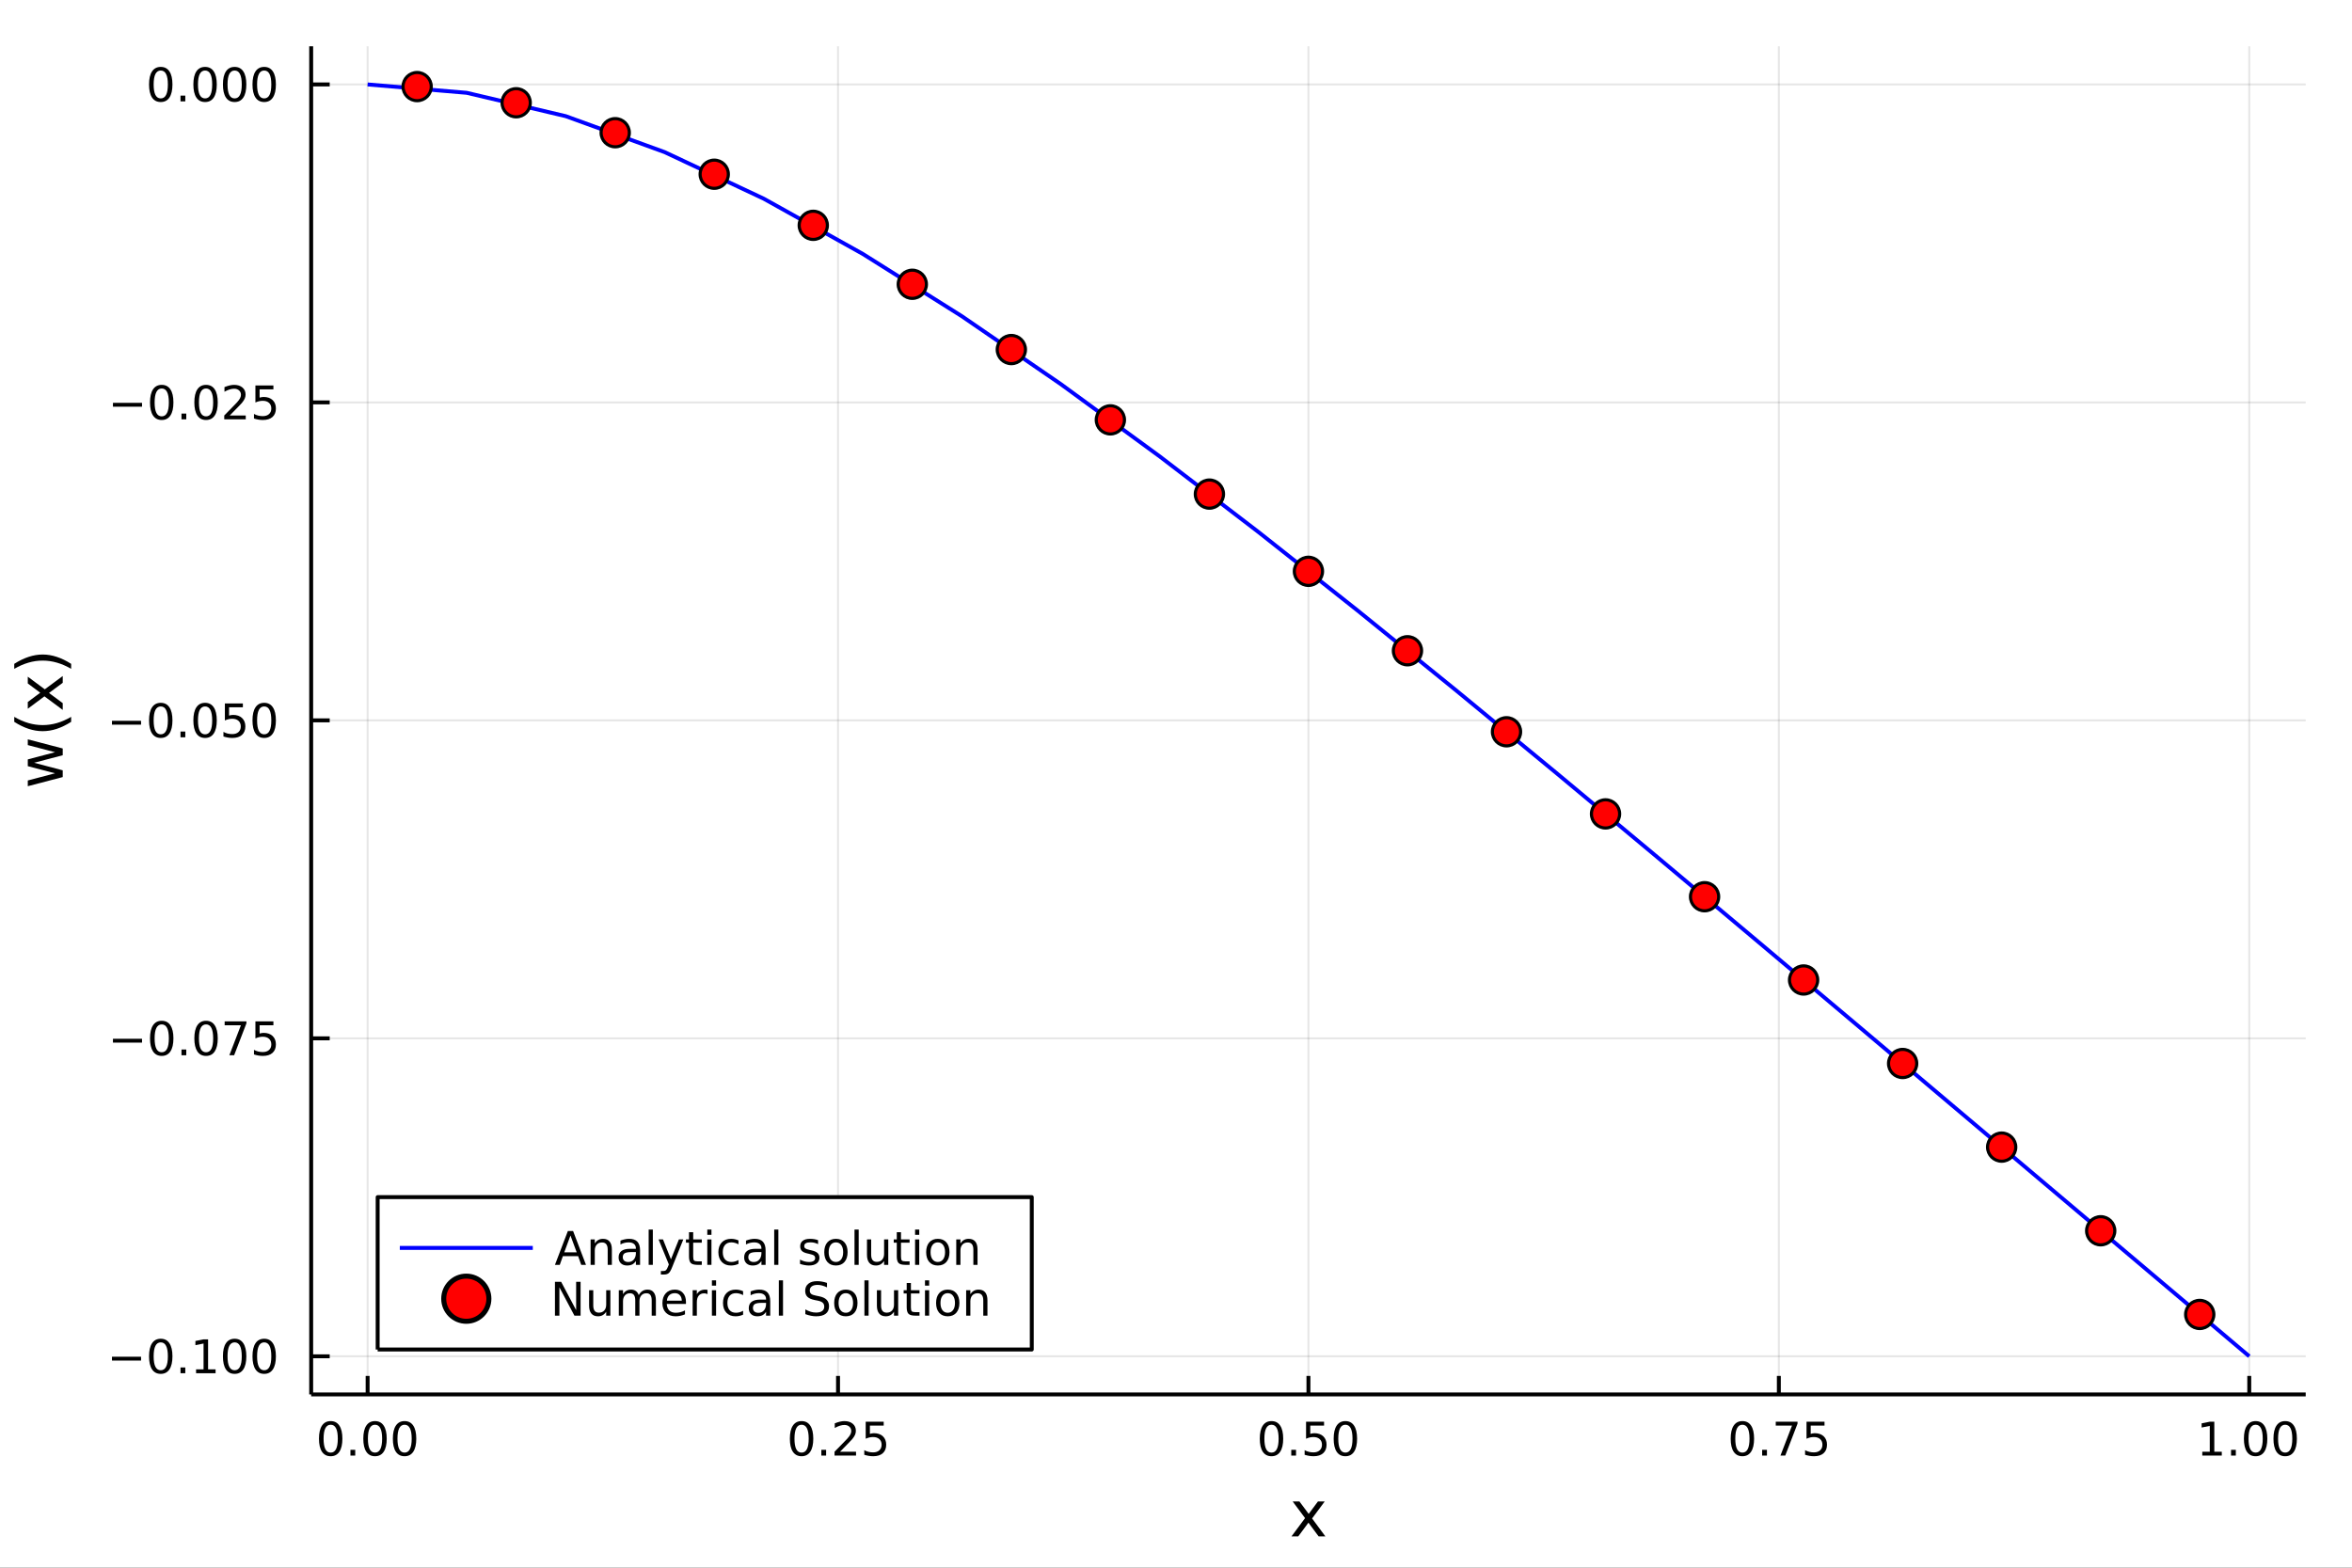<?xml version="1.0" encoding="utf-8"?>
<svg xmlns="http://www.w3.org/2000/svg" xmlns:xlink="http://www.w3.org/1999/xlink" width="600" height="400" viewBox="0 0 2400 1600">
<rect x="0" y="0" width="2400" height="1600" fill="#333333" stroke="none"/>
<defs>
  <clipPath id="clip180">
    <rect x="0" y="0" width="2400" height="1600"/>
  </clipPath>
</defs>
<path clip-path="url(#clip180)" d="
M0 1600 L2400 1600 L2400 0 L0 0  Z
  " fill="#ffffff" fill-rule="evenodd" fill-opacity="1"/>
<defs>
  <clipPath id="clip181">
    <rect x="480" y="0" width="1681" height="1600"/>
  </clipPath>
</defs>
<path clip-path="url(#clip180)" d="
M317.528 1423.18 L2352.76 1423.18 L2352.76 47.244 L317.528 47.244  Z
  " fill="#ffffff" fill-rule="evenodd" fill-opacity="1"/>
<defs>
  <clipPath id="clip182">
    <rect x="317" y="47" width="2036" height="1377"/>
  </clipPath>
</defs>
<polyline clip-path="url(#clip182)" style="stroke:#000000; stroke-linecap:butt; stroke-linejoin:round; stroke-width:2; stroke-opacity:0.1; fill:none" points="
  375.129,1423.18 375.129,47.244 
  "/>
<polyline clip-path="url(#clip182)" style="stroke:#000000; stroke-linecap:butt; stroke-linejoin:round; stroke-width:2; stroke-opacity:0.1; fill:none" points="
  855.135,1423.18 855.135,47.244 
  "/>
<polyline clip-path="url(#clip182)" style="stroke:#000000; stroke-linecap:butt; stroke-linejoin:round; stroke-width:2; stroke-opacity:0.1; fill:none" points="
  1335.14,1423.18 1335.14,47.244 
  "/>
<polyline clip-path="url(#clip182)" style="stroke:#000000; stroke-linecap:butt; stroke-linejoin:round; stroke-width:2; stroke-opacity:0.1; fill:none" points="
  1815.15,1423.18 1815.15,47.244 
  "/>
<polyline clip-path="url(#clip182)" style="stroke:#000000; stroke-linecap:butt; stroke-linejoin:round; stroke-width:2; stroke-opacity:0.1; fill:none" points="
  2295.16,1423.18 2295.16,47.244 
  "/>
<polyline clip-path="url(#clip180)" style="stroke:#000000; stroke-linecap:butt; stroke-linejoin:round; stroke-width:4; stroke-opacity:1; fill:none" points="
  317.528,1423.18 2352.76,1423.18 
  "/>
<polyline clip-path="url(#clip180)" style="stroke:#000000; stroke-linecap:butt; stroke-linejoin:round; stroke-width:4; stroke-opacity:1; fill:none" points="
  375.129,1423.18 375.129,1404.28 
  "/>
<polyline clip-path="url(#clip180)" style="stroke:#000000; stroke-linecap:butt; stroke-linejoin:round; stroke-width:4; stroke-opacity:1; fill:none" points="
  855.135,1423.18 855.135,1404.28 
  "/>
<polyline clip-path="url(#clip180)" style="stroke:#000000; stroke-linecap:butt; stroke-linejoin:round; stroke-width:4; stroke-opacity:1; fill:none" points="
  1335.14,1423.18 1335.14,1404.28 
  "/>
<polyline clip-path="url(#clip180)" style="stroke:#000000; stroke-linecap:butt; stroke-linejoin:round; stroke-width:4; stroke-opacity:1; fill:none" points="
  1815.15,1423.18 1815.15,1404.28 
  "/>
<polyline clip-path="url(#clip180)" style="stroke:#000000; stroke-linecap:butt; stroke-linejoin:round; stroke-width:4; stroke-opacity:1; fill:none" points="
  2295.16,1423.18 2295.16,1404.28 
  "/>
<path clip-path="url(#clip180)" d="M337.432 1454.1 Q333.821 1454.1 331.992 1457.66 Q330.187 1461.2 330.187 1468.33 Q330.187 1475.44 331.992 1479.01 Q333.821 1482.55 337.432 1482.55 Q341.066 1482.55 342.872 1479.01 Q344.7 1475.44 344.7 1468.33 Q344.7 1461.2 342.872 1457.66 Q341.066 1454.1 337.432 1454.1 M337.432 1450.39 Q343.242 1450.39 346.298 1455 Q349.376 1459.58 349.376 1468.33 Q349.376 1477.06 346.298 1481.67 Q343.242 1486.25 337.432 1486.25 Q331.622 1486.25 328.543 1481.67 Q325.488 1477.06 325.488 1468.33 Q325.488 1459.58 328.543 1455 Q331.622 1450.39 337.432 1450.39 Z" fill="#000000" fill-rule="evenodd" fill-opacity="1" /><path clip-path="url(#clip180)" d="M357.594 1479.7 L362.478 1479.7 L362.478 1485.58 L357.594 1485.58 L357.594 1479.7 Z" fill="#000000" fill-rule="evenodd" fill-opacity="1" /><path clip-path="url(#clip180)" d="M382.663 1454.1 Q379.052 1454.1 377.223 1457.66 Q375.418 1461.2 375.418 1468.33 Q375.418 1475.44 377.223 1479.01 Q379.052 1482.55 382.663 1482.55 Q386.297 1482.55 388.103 1479.01 Q389.932 1475.44 389.932 1468.33 Q389.932 1461.2 388.103 1457.66 Q386.297 1454.1 382.663 1454.1 M382.663 1450.39 Q388.473 1450.39 391.529 1455 Q394.608 1459.58 394.608 1468.33 Q394.608 1477.06 391.529 1481.67 Q388.473 1486.25 382.663 1486.25 Q376.853 1486.25 373.774 1481.67 Q370.719 1477.06 370.719 1468.33 Q370.719 1459.58 373.774 1455 Q376.853 1450.39 382.663 1450.39 Z" fill="#000000" fill-rule="evenodd" fill-opacity="1" /><path clip-path="url(#clip180)" d="M412.825 1454.1 Q409.214 1454.1 407.385 1457.66 Q405.58 1461.2 405.58 1468.33 Q405.58 1475.44 407.385 1479.01 Q409.214 1482.55 412.825 1482.55 Q416.459 1482.55 418.265 1479.01 Q420.094 1475.44 420.094 1468.33 Q420.094 1461.2 418.265 1457.66 Q416.459 1454.1 412.825 1454.1 M412.825 1450.39 Q418.635 1450.39 421.691 1455 Q424.77 1459.58 424.77 1468.33 Q424.77 1477.06 421.691 1481.67 Q418.635 1486.25 412.825 1486.25 Q407.015 1486.25 403.936 1481.67 Q400.881 1477.06 400.881 1468.33 Q400.881 1459.58 403.936 1455 Q407.015 1450.39 412.825 1450.39 Z" fill="#000000" fill-rule="evenodd" fill-opacity="1" /><path clip-path="url(#clip180)" d="M817.936 1454.1 Q814.325 1454.1 812.497 1457.66 Q810.691 1461.2 810.691 1468.33 Q810.691 1475.44 812.497 1479.01 Q814.325 1482.55 817.936 1482.55 Q821.571 1482.55 823.376 1479.01 Q825.205 1475.44 825.205 1468.33 Q825.205 1461.2 823.376 1457.66 Q821.571 1454.1 817.936 1454.1 M817.936 1450.39 Q823.746 1450.39 826.802 1455 Q829.881 1459.58 829.881 1468.33 Q829.881 1477.06 826.802 1481.67 Q823.746 1486.25 817.936 1486.25 Q812.126 1486.25 809.047 1481.67 Q805.992 1477.06 805.992 1468.33 Q805.992 1459.58 809.047 1455 Q812.126 1450.39 817.936 1450.39 Z" fill="#000000" fill-rule="evenodd" fill-opacity="1" /><path clip-path="url(#clip180)" d="M838.098 1479.7 L842.982 1479.7 L842.982 1485.58 L838.098 1485.58 L838.098 1479.7 Z" fill="#000000" fill-rule="evenodd" fill-opacity="1" /><path clip-path="url(#clip180)" d="M857.195 1481.64 L873.515 1481.64 L873.515 1485.58 L851.57 1485.58 L851.57 1481.64 Q854.232 1478.89 858.816 1474.26 Q863.422 1469.61 864.603 1468.27 Q866.848 1465.74 867.728 1464.01 Q868.631 1462.25 868.631 1460.56 Q868.631 1457.8 866.686 1456.07 Q864.765 1454.33 861.663 1454.33 Q859.464 1454.33 857.01 1455.09 Q854.58 1455.86 851.802 1457.41 L851.802 1452.69 Q854.626 1451.55 857.08 1450.97 Q859.533 1450.39 861.57 1450.39 Q866.941 1450.39 870.135 1453.08 Q873.33 1455.77 873.33 1460.26 Q873.33 1462.39 872.519 1464.31 Q871.732 1466.2 869.626 1468.8 Q869.047 1469.47 865.945 1472.69 Q862.844 1475.88 857.195 1481.64 Z" fill="#000000" fill-rule="evenodd" fill-opacity="1" /><path clip-path="url(#clip180)" d="M883.376 1451.02 L901.732 1451.02 L901.732 1454.96 L887.658 1454.96 L887.658 1463.43 Q888.677 1463.08 889.695 1462.92 Q890.714 1462.73 891.732 1462.73 Q897.519 1462.73 900.899 1465.9 Q904.278 1469.08 904.278 1474.49 Q904.278 1480.07 900.806 1483.17 Q897.334 1486.25 891.015 1486.25 Q888.839 1486.25 886.57 1485.88 Q884.325 1485.51 881.917 1484.77 L881.917 1480.07 Q884.001 1481.2 886.223 1481.76 Q888.445 1482.32 890.922 1482.32 Q894.927 1482.32 897.265 1480.21 Q899.603 1478.1 899.603 1474.49 Q899.603 1470.88 897.265 1468.77 Q894.927 1466.67 890.922 1466.67 Q889.047 1466.67 887.172 1467.08 Q885.32 1467.5 883.376 1468.38 L883.376 1451.02 Z" fill="#000000" fill-rule="evenodd" fill-opacity="1" /><path clip-path="url(#clip180)" d="M1297.45 1454.1 Q1293.83 1454.1 1292.01 1457.66 Q1290.2 1461.2 1290.2 1468.33 Q1290.2 1475.44 1292.01 1479.01 Q1293.83 1482.55 1297.45 1482.55 Q1301.08 1482.55 1302.89 1479.01 Q1304.71 1475.44 1304.71 1468.33 Q1304.71 1461.2 1302.89 1457.66 Q1301.08 1454.1 1297.45 1454.1 M1297.45 1450.39 Q1303.26 1450.39 1306.31 1455 Q1309.39 1459.58 1309.39 1468.33 Q1309.39 1477.06 1306.31 1481.67 Q1303.26 1486.25 1297.45 1486.25 Q1291.64 1486.25 1288.56 1481.67 Q1285.5 1477.06 1285.5 1468.33 Q1285.5 1459.58 1288.56 1455 Q1291.64 1450.39 1297.45 1450.39 Z" fill="#000000" fill-rule="evenodd" fill-opacity="1" /><path clip-path="url(#clip180)" d="M1317.61 1479.7 L1322.49 1479.7 L1322.49 1485.58 L1317.61 1485.58 L1317.61 1479.7 Z" fill="#000000" fill-rule="evenodd" fill-opacity="1" /><path clip-path="url(#clip180)" d="M1332.72 1451.02 L1351.08 1451.02 L1351.08 1454.96 L1337.01 1454.96 L1337.01 1463.43 Q1338.02 1463.08 1339.04 1462.92 Q1340.06 1462.73 1341.08 1462.73 Q1346.87 1462.73 1350.25 1465.9 Q1353.63 1469.08 1353.63 1474.49 Q1353.63 1480.07 1350.15 1483.17 Q1346.68 1486.25 1340.36 1486.25 Q1338.19 1486.25 1335.92 1485.88 Q1333.67 1485.51 1331.26 1484.77 L1331.26 1480.07 Q1333.35 1481.2 1335.57 1481.76 Q1337.79 1482.32 1340.27 1482.32 Q1344.27 1482.32 1346.61 1480.21 Q1348.95 1478.1 1348.95 1474.49 Q1348.95 1470.88 1346.61 1468.77 Q1344.27 1466.67 1340.27 1466.67 Q1338.39 1466.67 1336.52 1467.08 Q1334.67 1467.5 1332.72 1468.38 L1332.72 1451.02 Z" fill="#000000" fill-rule="evenodd" fill-opacity="1" /><path clip-path="url(#clip180)" d="M1372.84 1454.1 Q1369.23 1454.1 1367.4 1457.66 Q1365.59 1461.2 1365.59 1468.33 Q1365.59 1475.44 1367.4 1479.01 Q1369.23 1482.55 1372.84 1482.55 Q1376.47 1482.55 1378.28 1479.01 Q1380.11 1475.44 1380.11 1468.33 Q1380.11 1461.2 1378.28 1457.66 Q1376.47 1454.1 1372.84 1454.1 M1372.84 1450.39 Q1378.65 1450.39 1381.7 1455 Q1384.78 1459.58 1384.78 1468.33 Q1384.78 1477.06 1381.7 1481.67 Q1378.65 1486.25 1372.84 1486.25 Q1367.03 1486.25 1363.95 1481.67 Q1360.89 1477.06 1360.89 1468.33 Q1360.89 1459.58 1363.95 1455 Q1367.03 1450.39 1372.84 1450.39 Z" fill="#000000" fill-rule="evenodd" fill-opacity="1" /><path clip-path="url(#clip180)" d="M1777.95 1454.1 Q1774.34 1454.1 1772.51 1457.66 Q1770.7 1461.2 1770.7 1468.33 Q1770.7 1475.44 1772.51 1479.01 Q1774.34 1482.55 1777.95 1482.55 Q1781.58 1482.55 1783.39 1479.01 Q1785.22 1475.44 1785.22 1468.33 Q1785.22 1461.2 1783.39 1457.66 Q1781.58 1454.1 1777.95 1454.1 M1777.95 1450.39 Q1783.76 1450.39 1786.82 1455 Q1789.89 1459.58 1789.89 1468.33 Q1789.89 1477.06 1786.82 1481.67 Q1783.76 1486.25 1777.95 1486.25 Q1772.14 1486.25 1769.06 1481.67 Q1766.01 1477.06 1766.01 1468.33 Q1766.01 1459.58 1769.06 1455 Q1772.14 1450.39 1777.95 1450.39 Z" fill="#000000" fill-rule="evenodd" fill-opacity="1" /><path clip-path="url(#clip180)" d="M1798.11 1479.7 L1803 1479.7 L1803 1485.58 L1798.11 1485.58 L1798.11 1479.7 Z" fill="#000000" fill-rule="evenodd" fill-opacity="1" /><path clip-path="url(#clip180)" d="M1812 1451.02 L1834.22 1451.02 L1834.22 1453.01 L1821.68 1485.58 L1816.79 1485.58 L1828.6 1454.96 L1812 1454.96 L1812 1451.02 Z" fill="#000000" fill-rule="evenodd" fill-opacity="1" /><path clip-path="url(#clip180)" d="M1843.39 1451.02 L1861.75 1451.02 L1861.75 1454.96 L1847.67 1454.96 L1847.67 1463.43 Q1848.69 1463.08 1849.71 1462.92 Q1850.73 1462.73 1851.75 1462.73 Q1857.53 1462.73 1860.91 1465.9 Q1864.29 1469.08 1864.29 1474.49 Q1864.29 1480.07 1860.82 1483.17 Q1857.35 1486.25 1851.03 1486.25 Q1848.85 1486.25 1846.58 1485.88 Q1844.34 1485.51 1841.93 1484.77 L1841.93 1480.07 Q1844.01 1481.2 1846.24 1481.76 Q1848.46 1482.32 1850.94 1482.32 Q1854.94 1482.32 1857.28 1480.21 Q1859.62 1478.1 1859.62 1474.49 Q1859.62 1470.88 1857.28 1468.77 Q1854.94 1466.67 1850.94 1466.67 Q1849.06 1466.67 1847.19 1467.08 Q1845.33 1467.5 1843.39 1468.38 L1843.39 1451.02 Z" fill="#000000" fill-rule="evenodd" fill-opacity="1" /><path clip-path="url(#clip180)" d="M2247.23 1481.64 L2254.87 1481.64 L2254.87 1455.28 L2246.56 1456.95 L2246.56 1452.69 L2254.82 1451.02 L2259.5 1451.02 L2259.5 1481.64 L2267.13 1481.64 L2267.13 1485.58 L2247.23 1485.58 L2247.23 1481.64 Z" fill="#000000" fill-rule="evenodd" fill-opacity="1" /><path clip-path="url(#clip180)" d="M2276.58 1479.7 L2281.46 1479.7 L2281.46 1485.58 L2276.58 1485.58 L2276.58 1479.7 Z" fill="#000000" fill-rule="evenodd" fill-opacity="1" /><path clip-path="url(#clip180)" d="M2301.65 1454.1 Q2298.04 1454.1 2296.21 1457.66 Q2294.4 1461.2 2294.4 1468.33 Q2294.4 1475.44 2296.21 1479.01 Q2298.04 1482.55 2301.65 1482.55 Q2305.28 1482.55 2307.09 1479.01 Q2308.92 1475.44 2308.92 1468.33 Q2308.92 1461.2 2307.09 1457.66 Q2305.28 1454.1 2301.65 1454.1 M2301.65 1450.39 Q2307.46 1450.39 2310.51 1455 Q2313.59 1459.58 2313.59 1468.33 Q2313.59 1477.06 2310.51 1481.67 Q2307.46 1486.25 2301.65 1486.25 Q2295.84 1486.25 2292.76 1481.67 Q2289.7 1477.06 2289.7 1468.33 Q2289.7 1459.58 2292.76 1455 Q2295.84 1450.39 2301.65 1450.39 Z" fill="#000000" fill-rule="evenodd" fill-opacity="1" /><path clip-path="url(#clip180)" d="M2331.81 1454.1 Q2328.2 1454.1 2326.37 1457.66 Q2324.56 1461.2 2324.56 1468.33 Q2324.56 1475.44 2326.37 1479.01 Q2328.2 1482.55 2331.81 1482.55 Q2335.44 1482.55 2337.25 1479.01 Q2339.08 1475.44 2339.08 1468.33 Q2339.08 1461.2 2337.25 1457.66 Q2335.44 1454.1 2331.81 1454.1 M2331.81 1450.39 Q2337.62 1450.39 2340.68 1455 Q2343.75 1459.58 2343.75 1468.33 Q2343.75 1477.06 2340.68 1481.67 Q2337.62 1486.25 2331.81 1486.25 Q2326 1486.25 2322.92 1481.67 Q2319.87 1477.06 2319.87 1468.33 Q2319.87 1459.58 2322.92 1455 Q2326 1450.39 2331.81 1450.39 Z" fill="#000000" fill-rule="evenodd" fill-opacity="1" /><path clip-path="url(#clip180)" d="M1351.76 1532.4 L1338.87 1549.74 L1352.42 1568.04 L1345.52 1568.04 L1335.14 1554.04 L1324.77 1568.04 L1317.86 1568.04 L1331.7 1549.39 L1319.04 1532.4 L1325.94 1532.4 L1335.4 1545.1 L1344.85 1532.4 L1351.76 1532.4 Z" fill="#000000" fill-rule="evenodd" fill-opacity="1" /><polyline clip-path="url(#clip182)" style="stroke:#000000; stroke-linecap:butt; stroke-linejoin:round; stroke-width:2; stroke-opacity:0.1; fill:none" points="
  317.528,1384.24 2352.76,1384.24 
  "/>
<polyline clip-path="url(#clip182)" style="stroke:#000000; stroke-linecap:butt; stroke-linejoin:round; stroke-width:2; stroke-opacity:0.1; fill:none" points="
  317.528,1059.73 2352.76,1059.73 
  "/>
<polyline clip-path="url(#clip182)" style="stroke:#000000; stroke-linecap:butt; stroke-linejoin:round; stroke-width:2; stroke-opacity:0.1; fill:none" points="
  317.528,735.212 2352.76,735.212 
  "/>
<polyline clip-path="url(#clip182)" style="stroke:#000000; stroke-linecap:butt; stroke-linejoin:round; stroke-width:2; stroke-opacity:0.1; fill:none" points="
  317.528,410.699 2352.76,410.699 
  "/>
<polyline clip-path="url(#clip182)" style="stroke:#000000; stroke-linecap:butt; stroke-linejoin:round; stroke-width:2; stroke-opacity:0.1; fill:none" points="
  317.528,86.186 2352.76,86.186 
  "/>
<polyline clip-path="url(#clip180)" style="stroke:#000000; stroke-linecap:butt; stroke-linejoin:round; stroke-width:4; stroke-opacity:1; fill:none" points="
  317.528,1423.18 317.528,47.244 
  "/>
<polyline clip-path="url(#clip180)" style="stroke:#000000; stroke-linecap:butt; stroke-linejoin:round; stroke-width:4; stroke-opacity:1; fill:none" points="
  317.528,1384.24 336.425,1384.24 
  "/>
<polyline clip-path="url(#clip180)" style="stroke:#000000; stroke-linecap:butt; stroke-linejoin:round; stroke-width:4; stroke-opacity:1; fill:none" points="
  317.528,1059.73 336.425,1059.73 
  "/>
<polyline clip-path="url(#clip180)" style="stroke:#000000; stroke-linecap:butt; stroke-linejoin:round; stroke-width:4; stroke-opacity:1; fill:none" points="
  317.528,735.212 336.425,735.212 
  "/>
<polyline clip-path="url(#clip180)" style="stroke:#000000; stroke-linecap:butt; stroke-linejoin:round; stroke-width:4; stroke-opacity:1; fill:none" points="
  317.528,410.699 336.425,410.699 
  "/>
<polyline clip-path="url(#clip180)" style="stroke:#000000; stroke-linecap:butt; stroke-linejoin:round; stroke-width:4; stroke-opacity:1; fill:none" points="
  317.528,86.186 336.425,86.186 
  "/>
<path clip-path="url(#clip180)" d="M114.26 1384.69 L143.936 1384.69 L143.936 1388.62 L114.26 1388.62 L114.26 1384.69 Z" fill="#000000" fill-rule="evenodd" fill-opacity="1" /><path clip-path="url(#clip180)" d="M164.028 1370.04 Q160.417 1370.04 158.589 1373.6 Q156.783 1377.14 156.783 1384.27 Q156.783 1391.38 158.589 1394.94 Q160.417 1398.49 164.028 1398.49 Q167.663 1398.49 169.468 1394.94 Q171.297 1391.38 171.297 1384.27 Q171.297 1377.14 169.468 1373.6 Q167.663 1370.04 164.028 1370.04 M164.028 1366.33 Q169.839 1366.33 172.894 1370.94 Q175.973 1375.52 175.973 1384.27 Q175.973 1393 172.894 1397.61 Q169.839 1402.19 164.028 1402.19 Q158.218 1402.19 155.14 1397.61 Q152.084 1393 152.084 1384.27 Q152.084 1375.52 155.14 1370.94 Q158.218 1366.33 164.028 1366.33 Z" fill="#000000" fill-rule="evenodd" fill-opacity="1" /><path clip-path="url(#clip180)" d="M184.19 1395.64 L189.075 1395.64 L189.075 1401.52 L184.19 1401.52 L184.19 1395.64 Z" fill="#000000" fill-rule="evenodd" fill-opacity="1" /><path clip-path="url(#clip180)" d="M200.07 1397.58 L207.709 1397.58 L207.709 1371.22 L199.399 1372.88 L199.399 1368.62 L207.662 1366.96 L212.338 1366.96 L212.338 1397.58 L219.977 1397.58 L219.977 1401.52 L200.07 1401.52 L200.07 1397.58 Z" fill="#000000" fill-rule="evenodd" fill-opacity="1" /><path clip-path="url(#clip180)" d="M239.422 1370.04 Q235.81 1370.04 233.982 1373.6 Q232.176 1377.14 232.176 1384.27 Q232.176 1391.38 233.982 1394.94 Q235.81 1398.49 239.422 1398.49 Q243.056 1398.49 244.861 1394.94 Q246.69 1391.38 246.69 1384.27 Q246.69 1377.14 244.861 1373.6 Q243.056 1370.04 239.422 1370.04 M239.422 1366.33 Q245.232 1366.33 248.287 1370.94 Q251.366 1375.52 251.366 1384.27 Q251.366 1393 248.287 1397.61 Q245.232 1402.19 239.422 1402.19 Q233.611 1402.19 230.533 1397.61 Q227.477 1393 227.477 1384.27 Q227.477 1375.52 230.533 1370.94 Q233.611 1366.33 239.422 1366.33 Z" fill="#000000" fill-rule="evenodd" fill-opacity="1" /><path clip-path="url(#clip180)" d="M269.583 1370.04 Q265.972 1370.04 264.144 1373.6 Q262.338 1377.14 262.338 1384.27 Q262.338 1391.38 264.144 1394.94 Q265.972 1398.49 269.583 1398.49 Q273.218 1398.49 275.023 1394.94 Q276.852 1391.38 276.852 1384.27 Q276.852 1377.14 275.023 1373.6 Q273.218 1370.04 269.583 1370.04 M269.583 1366.33 Q275.394 1366.33 278.449 1370.94 Q281.528 1375.52 281.528 1384.27 Q281.528 1393 278.449 1397.61 Q275.394 1402.19 269.583 1402.19 Q263.773 1402.19 260.695 1397.61 Q257.639 1393 257.639 1384.27 Q257.639 1375.52 260.695 1370.94 Q263.773 1366.33 269.583 1366.33 Z" fill="#000000" fill-rule="evenodd" fill-opacity="1" /><path clip-path="url(#clip180)" d="M115.256 1060.18 L144.931 1060.18 L144.931 1064.11 L115.256 1064.11 L115.256 1060.18 Z" fill="#000000" fill-rule="evenodd" fill-opacity="1" /><path clip-path="url(#clip180)" d="M165.024 1045.52 Q161.413 1045.52 159.584 1049.09 Q157.778 1052.63 157.778 1059.76 Q157.778 1066.87 159.584 1070.43 Q161.413 1073.97 165.024 1073.97 Q168.658 1073.97 170.464 1070.43 Q172.292 1066.87 172.292 1059.76 Q172.292 1052.63 170.464 1049.09 Q168.658 1045.52 165.024 1045.52 M165.024 1041.82 Q170.834 1041.82 173.889 1046.43 Q176.968 1051.01 176.968 1059.76 Q176.968 1068.49 173.889 1073.09 Q170.834 1077.68 165.024 1077.68 Q159.214 1077.68 156.135 1073.09 Q153.079 1068.49 153.079 1059.76 Q153.079 1051.01 156.135 1046.43 Q159.214 1041.82 165.024 1041.82 Z" fill="#000000" fill-rule="evenodd" fill-opacity="1" /><path clip-path="url(#clip180)" d="M185.186 1071.13 L190.07 1071.13 L190.07 1077.01 L185.186 1077.01 L185.186 1071.13 Z" fill="#000000" fill-rule="evenodd" fill-opacity="1" /><path clip-path="url(#clip180)" d="M210.255 1045.52 Q206.644 1045.52 204.815 1049.09 Q203.01 1052.63 203.01 1059.76 Q203.01 1066.87 204.815 1070.43 Q206.644 1073.97 210.255 1073.97 Q213.889 1073.97 215.695 1070.43 Q217.523 1066.87 217.523 1059.76 Q217.523 1052.63 215.695 1049.09 Q213.889 1045.52 210.255 1045.52 M210.255 1041.82 Q216.065 1041.82 219.121 1046.43 Q222.199 1051.01 222.199 1059.76 Q222.199 1068.49 219.121 1073.09 Q216.065 1077.68 210.255 1077.68 Q204.445 1077.68 201.366 1073.09 Q198.311 1068.49 198.311 1059.76 Q198.311 1051.01 201.366 1046.43 Q204.445 1041.82 210.255 1041.82 Z" fill="#000000" fill-rule="evenodd" fill-opacity="1" /><path clip-path="url(#clip180)" d="M229.236 1042.45 L251.458 1042.45 L251.458 1044.44 L238.912 1077.01 L234.028 1077.01 L245.834 1046.38 L229.236 1046.38 L229.236 1042.45 Z" fill="#000000" fill-rule="evenodd" fill-opacity="1" /><path clip-path="url(#clip180)" d="M260.625 1042.45 L278.981 1042.45 L278.981 1046.38 L264.907 1046.38 L264.907 1054.85 Q265.926 1054.51 266.945 1054.34 Q267.963 1054.16 268.982 1054.16 Q274.769 1054.16 278.148 1057.33 Q281.528 1060.5 281.528 1065.92 Q281.528 1071.5 278.056 1074.6 Q274.583 1077.68 268.264 1077.68 Q266.088 1077.68 263.82 1077.31 Q261.574 1076.94 259.167 1076.19 L259.167 1071.5 Q261.25 1072.63 263.472 1073.19 Q265.695 1073.74 268.171 1073.74 Q272.176 1073.74 274.514 1071.63 Q276.852 1069.53 276.852 1065.92 Q276.852 1062.31 274.514 1060.2 Q272.176 1058.09 268.171 1058.09 Q266.296 1058.09 264.421 1058.51 Q262.57 1058.93 260.625 1059.81 L260.625 1042.45 Z" fill="#000000" fill-rule="evenodd" fill-opacity="1" /><path clip-path="url(#clip180)" d="M114.26 735.663 L143.936 735.663 L143.936 739.599 L114.26 739.599 L114.26 735.663 Z" fill="#000000" fill-rule="evenodd" fill-opacity="1" /><path clip-path="url(#clip180)" d="M164.028 721.011 Q160.417 721.011 158.589 724.575 Q156.783 728.117 156.783 735.247 Q156.783 742.353 158.589 745.918 Q160.417 749.46 164.028 749.46 Q167.663 749.46 169.468 745.918 Q171.297 742.353 171.297 735.247 Q171.297 728.117 169.468 724.575 Q167.663 721.011 164.028 721.011 M164.028 717.307 Q169.839 717.307 172.894 721.913 Q175.973 726.497 175.973 735.247 Q175.973 743.973 172.894 748.58 Q169.839 753.163 164.028 753.163 Q158.218 753.163 155.14 748.58 Q152.084 743.973 152.084 735.247 Q152.084 726.497 155.14 721.913 Q158.218 717.307 164.028 717.307 Z" fill="#000000" fill-rule="evenodd" fill-opacity="1" /><path clip-path="url(#clip180)" d="M184.19 746.612 L189.075 746.612 L189.075 752.492 L184.19 752.492 L184.19 746.612 Z" fill="#000000" fill-rule="evenodd" fill-opacity="1" /><path clip-path="url(#clip180)" d="M209.26 721.011 Q205.649 721.011 203.82 724.575 Q202.014 728.117 202.014 735.247 Q202.014 742.353 203.82 745.918 Q205.649 749.46 209.26 749.46 Q212.894 749.46 214.699 745.918 Q216.528 742.353 216.528 735.247 Q216.528 728.117 214.699 724.575 Q212.894 721.011 209.26 721.011 M209.26 717.307 Q215.07 717.307 218.125 721.913 Q221.204 726.497 221.204 735.247 Q221.204 743.973 218.125 748.58 Q215.07 753.163 209.26 753.163 Q203.449 753.163 200.371 748.58 Q197.315 743.973 197.315 735.247 Q197.315 726.497 200.371 721.913 Q203.449 717.307 209.26 717.307 Z" fill="#000000" fill-rule="evenodd" fill-opacity="1" /><path clip-path="url(#clip180)" d="M229.468 717.932 L247.824 717.932 L247.824 721.867 L233.75 721.867 L233.75 730.339 Q234.769 729.992 235.787 729.83 Q236.806 729.645 237.824 729.645 Q243.611 729.645 246.991 732.816 Q250.371 735.987 250.371 741.404 Q250.371 746.983 246.898 750.085 Q243.426 753.163 237.107 753.163 Q234.931 753.163 232.662 752.793 Q230.417 752.423 228.01 751.682 L228.01 746.983 Q230.093 748.117 232.315 748.673 Q234.537 749.228 237.014 749.228 Q241.019 749.228 243.357 747.122 Q245.695 745.015 245.695 741.404 Q245.695 737.793 243.357 735.687 Q241.019 733.58 237.014 733.58 Q235.139 733.58 233.264 733.997 Q231.412 734.413 229.468 735.293 L229.468 717.932 Z" fill="#000000" fill-rule="evenodd" fill-opacity="1" /><path clip-path="url(#clip180)" d="M269.583 721.011 Q265.972 721.011 264.144 724.575 Q262.338 728.117 262.338 735.247 Q262.338 742.353 264.144 745.918 Q265.972 749.46 269.583 749.46 Q273.218 749.46 275.023 745.918 Q276.852 742.353 276.852 735.247 Q276.852 728.117 275.023 724.575 Q273.218 721.011 269.583 721.011 M269.583 717.307 Q275.394 717.307 278.449 721.913 Q281.528 726.497 281.528 735.247 Q281.528 743.973 278.449 748.58 Q275.394 753.163 269.583 753.163 Q263.773 753.163 260.695 748.58 Q257.639 743.973 257.639 735.247 Q257.639 726.497 260.695 721.913 Q263.773 717.307 269.583 717.307 Z" fill="#000000" fill-rule="evenodd" fill-opacity="1" /><path clip-path="url(#clip180)" d="M115.256 411.15 L144.931 411.15 L144.931 415.085 L115.256 415.085 L115.256 411.15 Z" fill="#000000" fill-rule="evenodd" fill-opacity="1" /><path clip-path="url(#clip180)" d="M165.024 396.498 Q161.413 396.498 159.584 400.062 Q157.778 403.604 157.778 410.734 Q157.778 417.84 159.584 421.405 Q161.413 424.946 165.024 424.946 Q168.658 424.946 170.464 421.405 Q172.292 417.84 172.292 410.734 Q172.292 403.604 170.464 400.062 Q168.658 396.498 165.024 396.498 M165.024 392.794 Q170.834 392.794 173.889 397.4 Q176.968 401.984 176.968 410.734 Q176.968 419.46 173.889 424.067 Q170.834 428.65 165.024 428.65 Q159.214 428.65 156.135 424.067 Q153.079 419.46 153.079 410.734 Q153.079 401.984 156.135 397.4 Q159.214 392.794 165.024 392.794 Z" fill="#000000" fill-rule="evenodd" fill-opacity="1" /><path clip-path="url(#clip180)" d="M185.186 422.099 L190.07 422.099 L190.07 427.979 L185.186 427.979 L185.186 422.099 Z" fill="#000000" fill-rule="evenodd" fill-opacity="1" /><path clip-path="url(#clip180)" d="M210.255 396.498 Q206.644 396.498 204.815 400.062 Q203.01 403.604 203.01 410.734 Q203.01 417.84 204.815 421.405 Q206.644 424.946 210.255 424.946 Q213.889 424.946 215.695 421.405 Q217.523 417.84 217.523 410.734 Q217.523 403.604 215.695 400.062 Q213.889 396.498 210.255 396.498 M210.255 392.794 Q216.065 392.794 219.121 397.4 Q222.199 401.984 222.199 410.734 Q222.199 419.46 219.121 424.067 Q216.065 428.65 210.255 428.65 Q204.445 428.65 201.366 424.067 Q198.311 419.46 198.311 410.734 Q198.311 401.984 201.366 397.4 Q204.445 392.794 210.255 392.794 Z" fill="#000000" fill-rule="evenodd" fill-opacity="1" /><path clip-path="url(#clip180)" d="M234.445 424.044 L250.764 424.044 L250.764 427.979 L228.82 427.979 L228.82 424.044 Q231.482 421.289 236.065 416.659 Q240.672 412.007 241.852 410.664 Q244.097 408.141 244.977 406.405 Q245.88 404.646 245.88 402.956 Q245.88 400.201 243.935 398.465 Q242.014 396.729 238.912 396.729 Q236.713 396.729 234.26 397.493 Q231.829 398.257 229.051 399.808 L229.051 395.085 Q231.875 393.951 234.329 393.373 Q236.783 392.794 238.82 392.794 Q244.19 392.794 247.384 395.479 Q250.579 398.164 250.579 402.655 Q250.579 404.785 249.769 406.706 Q248.982 408.604 246.875 411.197 Q246.296 411.868 243.195 415.085 Q240.093 418.28 234.445 424.044 Z" fill="#000000" fill-rule="evenodd" fill-opacity="1" /><path clip-path="url(#clip180)" d="M260.625 393.419 L278.981 393.419 L278.981 397.354 L264.907 397.354 L264.907 405.826 Q265.926 405.479 266.945 405.317 Q267.963 405.132 268.982 405.132 Q274.769 405.132 278.148 408.303 Q281.528 411.474 281.528 416.891 Q281.528 422.47 278.056 425.571 Q274.583 428.65 268.264 428.65 Q266.088 428.65 263.82 428.28 Q261.574 427.909 259.167 427.169 L259.167 422.47 Q261.25 423.604 263.472 424.159 Q265.695 424.715 268.171 424.715 Q272.176 424.715 274.514 422.608 Q276.852 420.502 276.852 416.891 Q276.852 413.28 274.514 411.173 Q272.176 409.067 268.171 409.067 Q266.296 409.067 264.421 409.484 Q262.57 409.9 260.625 410.78 L260.625 393.419 Z" fill="#000000" fill-rule="evenodd" fill-opacity="1" /><path clip-path="url(#clip180)" d="M164.028 71.984 Q160.417 71.984 158.589 75.549 Q156.783 79.091 156.783 86.22 Q156.783 93.327 158.589 96.892 Q160.417 100.433 164.028 100.433 Q167.663 100.433 169.468 96.892 Q171.297 93.327 171.297 86.22 Q171.297 79.091 169.468 75.549 Q167.663 71.984 164.028 71.984 M164.028 68.281 Q169.839 68.281 172.894 72.887 Q175.973 77.47 175.973 86.22 Q175.973 94.947 172.894 99.554 Q169.839 104.137 164.028 104.137 Q158.218 104.137 155.14 99.554 Q152.084 94.947 152.084 86.22 Q152.084 77.47 155.14 72.887 Q158.218 68.281 164.028 68.281 Z" fill="#000000" fill-rule="evenodd" fill-opacity="1" /><path clip-path="url(#clip180)" d="M184.19 97.586 L189.075 97.586 L189.075 103.466 L184.19 103.466 L184.19 97.586 Z" fill="#000000" fill-rule="evenodd" fill-opacity="1" /><path clip-path="url(#clip180)" d="M209.26 71.984 Q205.649 71.984 203.82 75.549 Q202.014 79.091 202.014 86.22 Q202.014 93.327 203.82 96.892 Q205.649 100.433 209.26 100.433 Q212.894 100.433 214.699 96.892 Q216.528 93.327 216.528 86.22 Q216.528 79.091 214.699 75.549 Q212.894 71.984 209.26 71.984 M209.26 68.281 Q215.07 68.281 218.125 72.887 Q221.204 77.47 221.204 86.22 Q221.204 94.947 218.125 99.554 Q215.07 104.137 209.26 104.137 Q203.449 104.137 200.371 99.554 Q197.315 94.947 197.315 86.22 Q197.315 77.47 200.371 72.887 Q203.449 68.281 209.26 68.281 Z" fill="#000000" fill-rule="evenodd" fill-opacity="1" /><path clip-path="url(#clip180)" d="M239.422 71.984 Q235.81 71.984 233.982 75.549 Q232.176 79.091 232.176 86.22 Q232.176 93.327 233.982 96.892 Q235.81 100.433 239.422 100.433 Q243.056 100.433 244.861 96.892 Q246.69 93.327 246.69 86.22 Q246.69 79.091 244.861 75.549 Q243.056 71.984 239.422 71.984 M239.422 68.281 Q245.232 68.281 248.287 72.887 Q251.366 77.47 251.366 86.22 Q251.366 94.947 248.287 99.554 Q245.232 104.137 239.422 104.137 Q233.611 104.137 230.533 99.554 Q227.477 94.947 227.477 86.22 Q227.477 77.47 230.533 72.887 Q233.611 68.281 239.422 68.281 Z" fill="#000000" fill-rule="evenodd" fill-opacity="1" /><path clip-path="url(#clip180)" d="M269.583 71.984 Q265.972 71.984 264.144 75.549 Q262.338 79.091 262.338 86.22 Q262.338 93.327 264.144 96.892 Q265.972 100.433 269.583 100.433 Q273.218 100.433 275.023 96.892 Q276.852 93.327 276.852 86.22 Q276.852 79.091 275.023 75.549 Q273.218 71.984 269.583 71.984 M269.583 68.281 Q275.394 68.281 278.449 72.887 Q281.528 77.47 281.528 86.22 Q281.528 94.947 278.449 99.554 Q275.394 104.137 269.583 104.137 Q263.773 104.137 260.695 99.554 Q257.639 94.947 257.639 86.22 Q257.639 77.47 260.695 72.887 Q263.773 68.281 269.583 68.281 Z" fill="#000000" fill-rule="evenodd" fill-opacity="1" /><path clip-path="url(#clip180)" d="M28.356 802.418 L28.356 796.561 L56.174 789.241 L28.356 781.952 L28.356 775.045 L56.174 767.725 L28.356 760.436 L28.356 754.58 L64.004 763.905 L64.004 770.812 L34.786 778.483 L64.004 786.185 L64.004 793.092 L28.356 802.418 Z" fill="#000000" fill-rule="evenodd" fill-opacity="1" /><path clip-path="url(#clip180)" d="M14.543 731.631 Q21.863 735.896 29.025 737.965 Q36.186 740.034 43.538 740.034 Q50.891 740.034 58.116 737.965 Q65.309 735.864 72.598 731.631 L72.598 736.724 Q65.118 741.498 57.893 743.885 Q50.668 746.241 43.538 746.241 Q36.441 746.241 29.247 743.885 Q22.054 741.53 14.543 736.724 L14.543 731.631 Z" fill="#000000" fill-rule="evenodd" fill-opacity="1" /><path clip-path="url(#clip180)" d="M28.356 690.636 L45.703 703.527 L64.004 689.968 L64.004 696.875 L50 707.251 L64.004 717.627 L64.004 724.533 L45.353 710.688 L28.356 723.356 L28.356 716.449 L41.056 706.996 L28.356 697.543 L28.356 690.636 Z" fill="#000000" fill-rule="evenodd" fill-opacity="1" /><path clip-path="url(#clip180)" d="M14.543 682.615 L14.543 677.523 Q22.054 672.748 29.247 670.393 Q36.441 668.006 43.538 668.006 Q50.668 668.006 57.893 670.393 Q65.118 672.748 72.598 677.523 L72.598 682.615 Q65.309 678.382 58.116 676.313 Q50.891 674.213 43.538 674.213 Q36.186 674.213 29.025 676.313 Q21.863 678.382 14.543 682.615 Z" fill="#000000" fill-rule="evenodd" fill-opacity="1" /><polyline clip-path="url(#clip182)" style="stroke:#0000ff; stroke-linecap:butt; stroke-linejoin:round; stroke-width:4; stroke-opacity:1; fill:none" points="
  375.129,86.186 476.183,94.714 577.237,118.553 678.291,155.292 779.345,202.788 880.399,259.15 981.453,322.723 1082.51,392.071 1183.56,465.965 1284.61,543.362 
  1385.67,623.393 1486.72,705.347 1587.78,788.654 1688.83,872.868 1789.88,957.657 1890.94,1042.78 1991.99,1128.08 2093.05,1213.45 2194.1,1298.84 2295.16,1384.24 
  
  "/>
<circle clip-path="url(#clip182)" cx="425.656" cy="88.374" r="14.4" fill="#ff0000" fill-rule="evenodd" fill-opacity="1" stroke="#000000" stroke-opacity="1" stroke-width="3.2"/>
<circle clip-path="url(#clip182)" cx="526.71" cy="104.876" r="14.4" fill="#ff0000" fill-rule="evenodd" fill-opacity="1" stroke="#000000" stroke-opacity="1" stroke-width="3.2"/>
<circle clip-path="url(#clip182)" cx="627.764" cy="135.449" r="14.4" fill="#ff0000" fill-rule="evenodd" fill-opacity="1" stroke="#000000" stroke-opacity="1" stroke-width="3.2"/>
<circle clip-path="url(#clip182)" cx="728.818" cy="177.818" r="14.4" fill="#ff0000" fill-rule="evenodd" fill-opacity="1" stroke="#000000" stroke-opacity="1" stroke-width="3.2"/>
<circle clip-path="url(#clip182)" cx="829.872" cy="229.969" r="14.4" fill="#ff0000" fill-rule="evenodd" fill-opacity="1" stroke="#000000" stroke-opacity="1" stroke-width="3.2"/>
<circle clip-path="url(#clip182)" cx="930.926" cy="290.129" r="14.4" fill="#ff0000" fill-rule="evenodd" fill-opacity="1" stroke="#000000" stroke-opacity="1" stroke-width="3.2"/>
<circle clip-path="url(#clip182)" cx="1031.98" cy="356.756" r="14.4" fill="#ff0000" fill-rule="evenodd" fill-opacity="1" stroke="#000000" stroke-opacity="1" stroke-width="3.2"/>
<circle clip-path="url(#clip182)" cx="1133.03" cy="428.519" r="14.4" fill="#ff0000" fill-rule="evenodd" fill-opacity="1" stroke="#000000" stroke-opacity="1" stroke-width="3.2"/>
<circle clip-path="url(#clip182)" cx="1234.09" cy="504.283" r="14.4" fill="#ff0000" fill-rule="evenodd" fill-opacity="1" stroke="#000000" stroke-opacity="1" stroke-width="3.2"/>
<circle clip-path="url(#clip182)" cx="1335.14" cy="583.096" r="14.4" fill="#ff0000" fill-rule="evenodd" fill-opacity="1" stroke="#000000" stroke-opacity="1" stroke-width="3.2"/>
<circle clip-path="url(#clip182)" cx="1436.2" cy="664.168" r="14.4" fill="#ff0000" fill-rule="evenodd" fill-opacity="1" stroke="#000000" stroke-opacity="1" stroke-width="3.2"/>
<circle clip-path="url(#clip182)" cx="1537.25" cy="746.862" r="14.4" fill="#ff0000" fill-rule="evenodd" fill-opacity="1" stroke="#000000" stroke-opacity="1" stroke-width="3.2"/>
<circle clip-path="url(#clip182)" cx="1638.3" cy="830.67" r="14.4" fill="#ff0000" fill-rule="evenodd" fill-opacity="1" stroke="#000000" stroke-opacity="1" stroke-width="3.2"/>
<circle clip-path="url(#clip182)" cx="1739.36" cy="915.208" r="14.4" fill="#ff0000" fill-rule="evenodd" fill-opacity="1" stroke="#000000" stroke-opacity="1" stroke-width="3.2"/>
<circle clip-path="url(#clip182)" cx="1840.41" cy="1000.19" r="14.4" fill="#ff0000" fill-rule="evenodd" fill-opacity="1" stroke="#000000" stroke-opacity="1" stroke-width="3.2"/>
<circle clip-path="url(#clip182)" cx="1941.47" cy="1085.41" r="14.4" fill="#ff0000" fill-rule="evenodd" fill-opacity="1" stroke="#000000" stroke-opacity="1" stroke-width="3.2"/>
<circle clip-path="url(#clip182)" cx="2042.52" cy="1170.76" r="14.4" fill="#ff0000" fill-rule="evenodd" fill-opacity="1" stroke="#000000" stroke-opacity="1" stroke-width="3.2"/>
<circle clip-path="url(#clip182)" cx="2143.57" cy="1256.14" r="14.4" fill="#ff0000" fill-rule="evenodd" fill-opacity="1" stroke="#000000" stroke-opacity="1" stroke-width="3.2"/>
<circle clip-path="url(#clip182)" cx="2244.63" cy="1341.54" r="14.4" fill="#ff0000" fill-rule="evenodd" fill-opacity="1" stroke="#000000" stroke-opacity="1" stroke-width="3.2"/>
<path clip-path="url(#clip180)" d="
M385.369 1377.32 L1052.82 1377.32 L1052.82 1221.8 L385.369 1221.8  Z
  " fill="#ffffff" fill-rule="evenodd" fill-opacity="1"/>
<polyline clip-path="url(#clip180)" style="stroke:#000000; stroke-linecap:butt; stroke-linejoin:round; stroke-width:4; stroke-opacity:1; fill:none" points="
  385.369,1377.32 1052.82,1377.32 1052.82,1221.8 385.369,1221.8 385.369,1377.32 
  "/>
<polyline clip-path="url(#clip180)" style="stroke:#0000ff; stroke-linecap:butt; stroke-linejoin:round; stroke-width:4; stroke-opacity:1; fill:none" points="
  407.982,1273.64 543.664,1273.64 
  "/>
<path clip-path="url(#clip180)" d="M582.111 1260.96 L575.769 1278.16 L588.477 1278.16 L582.111 1260.96 M579.472 1256.36 L584.773 1256.36 L597.944 1290.92 L593.083 1290.92 L589.935 1282.05 L574.357 1282.05 L571.208 1290.92 L566.278 1290.92 L579.472 1256.36 Z" fill="#000000" fill-rule="evenodd" fill-opacity="1" /><path clip-path="url(#clip180)" d="M624.356 1275.27 L624.356 1290.92 L620.097 1290.92 L620.097 1275.41 Q620.097 1271.73 618.662 1269.9 Q617.227 1268.07 614.356 1268.07 Q610.907 1268.07 608.917 1270.27 Q606.926 1272.47 606.926 1276.26 L606.926 1290.92 L602.643 1290.92 L602.643 1264.99 L606.926 1264.99 L606.926 1269.02 Q608.454 1266.68 610.514 1265.52 Q612.597 1264.36 615.305 1264.36 Q619.773 1264.36 622.065 1267.14 Q624.356 1269.9 624.356 1275.27 Z" fill="#000000" fill-rule="evenodd" fill-opacity="1" /><path clip-path="url(#clip180)" d="M644.634 1277.88 Q639.472 1277.88 637.481 1279.06 Q635.49 1280.24 635.49 1283.09 Q635.49 1285.36 636.972 1286.7 Q638.477 1288.02 641.046 1288.02 Q644.588 1288.02 646.717 1285.52 Q648.87 1283 648.87 1278.83 L648.87 1277.88 L644.634 1277.88 M653.129 1276.12 L653.129 1290.92 L648.87 1290.92 L648.87 1286.98 Q647.412 1289.34 645.236 1290.48 Q643.06 1291.59 639.912 1291.59 Q635.93 1291.59 633.569 1289.36 Q631.231 1287.12 631.231 1283.37 Q631.231 1278.99 634.148 1276.77 Q637.088 1274.55 642.898 1274.55 L648.87 1274.55 L648.87 1274.13 Q648.87 1271.19 646.926 1269.6 Q645.004 1267.98 641.509 1267.98 Q639.287 1267.98 637.18 1268.51 Q635.074 1269.04 633.129 1270.11 L633.129 1266.17 Q635.467 1265.27 637.666 1264.83 Q639.865 1264.36 641.949 1264.36 Q647.574 1264.36 650.352 1267.28 Q653.129 1270.2 653.129 1276.12 Z" fill="#000000" fill-rule="evenodd" fill-opacity="1" /><path clip-path="url(#clip180)" d="M661.902 1254.9 L666.162 1254.9 L666.162 1290.92 L661.902 1290.92 L661.902 1254.9 Z" fill="#000000" fill-rule="evenodd" fill-opacity="1" /><path clip-path="url(#clip180)" d="M685.861 1293.32 Q684.055 1297.95 682.342 1299.36 Q680.629 1300.78 677.759 1300.78 L674.356 1300.78 L674.356 1297.21 L676.856 1297.21 Q678.615 1297.21 679.587 1296.38 Q680.56 1295.54 681.74 1292.44 L682.504 1290.5 L672.018 1264.99 L676.532 1264.99 L684.634 1285.27 L692.736 1264.99 L697.249 1264.99 L685.861 1293.32 Z" fill="#000000" fill-rule="evenodd" fill-opacity="1" /><path clip-path="url(#clip180)" d="M707.342 1257.63 L707.342 1264.99 L716.115 1264.99 L716.115 1268.3 L707.342 1268.3 L707.342 1282.37 Q707.342 1285.54 708.198 1286.45 Q709.078 1287.35 711.74 1287.35 L716.115 1287.35 L716.115 1290.92 L711.74 1290.92 Q706.81 1290.92 704.935 1289.09 Q703.06 1287.23 703.06 1282.37 L703.06 1268.3 L699.935 1268.3 L699.935 1264.99 L703.06 1264.99 L703.06 1257.63 L707.342 1257.63 Z" fill="#000000" fill-rule="evenodd" fill-opacity="1" /><path clip-path="url(#clip180)" d="M721.717 1264.99 L725.976 1264.99 L725.976 1290.92 L721.717 1290.92 L721.717 1264.99 M721.717 1254.9 L725.976 1254.9 L725.976 1260.29 L721.717 1260.29 L721.717 1254.9 Z" fill="#000000" fill-rule="evenodd" fill-opacity="1" /><path clip-path="url(#clip180)" d="M753.545 1265.98 L753.545 1269.97 Q751.74 1268.97 749.911 1268.48 Q748.106 1267.98 746.254 1267.98 Q742.11 1267.98 739.819 1270.61 Q737.527 1273.23 737.527 1277.98 Q737.527 1282.72 739.819 1285.36 Q742.11 1287.98 746.254 1287.98 Q748.106 1287.98 749.911 1287.49 Q751.74 1286.98 753.545 1285.98 L753.545 1289.92 Q751.763 1290.75 749.842 1291.17 Q747.944 1291.59 745.791 1291.59 Q739.934 1291.59 736.485 1287.91 Q733.036 1284.23 733.036 1277.98 Q733.036 1271.63 736.508 1268 Q740.004 1264.36 746.069 1264.36 Q748.036 1264.36 749.911 1264.78 Q751.786 1265.17 753.545 1265.98 Z" fill="#000000" fill-rule="evenodd" fill-opacity="1" /><path clip-path="url(#clip180)" d="M772.735 1277.88 Q767.573 1277.88 765.582 1279.06 Q763.592 1280.24 763.592 1283.09 Q763.592 1285.36 765.073 1286.7 Q766.578 1288.02 769.147 1288.02 Q772.689 1288.02 774.818 1285.52 Q776.971 1283 776.971 1278.83 L776.971 1277.88 L772.735 1277.88 M781.23 1276.12 L781.23 1290.92 L776.971 1290.92 L776.971 1286.98 Q775.513 1289.34 773.337 1290.48 Q771.161 1291.59 768.013 1291.59 Q764.031 1291.59 761.67 1289.36 Q759.332 1287.12 759.332 1283.37 Q759.332 1278.99 762.249 1276.77 Q765.189 1274.55 770.999 1274.55 L776.971 1274.55 L776.971 1274.13 Q776.971 1271.19 775.027 1269.6 Q773.105 1267.98 769.61 1267.98 Q767.388 1267.98 765.281 1268.51 Q763.175 1269.04 761.231 1270.11 L761.231 1266.17 Q763.568 1265.27 765.768 1264.83 Q767.967 1264.36 770.05 1264.36 Q775.675 1264.36 778.453 1267.28 Q781.23 1270.2 781.23 1276.12 Z" fill="#000000" fill-rule="evenodd" fill-opacity="1" /><path clip-path="url(#clip180)" d="M790.004 1254.9 L794.263 1254.9 L794.263 1290.92 L790.004 1290.92 L790.004 1254.9 Z" fill="#000000" fill-rule="evenodd" fill-opacity="1" /><path clip-path="url(#clip180)" d="M834.772 1265.75 L834.772 1269.78 Q832.966 1268.86 831.022 1268.39 Q829.077 1267.93 826.994 1267.93 Q823.823 1267.93 822.226 1268.9 Q820.652 1269.87 820.652 1271.82 Q820.652 1273.3 821.786 1274.16 Q822.92 1274.99 826.346 1275.75 L827.804 1276.08 Q832.341 1277.05 834.239 1278.83 Q836.161 1280.59 836.161 1283.76 Q836.161 1287.37 833.29 1289.48 Q830.443 1291.59 825.443 1291.59 Q823.36 1291.59 821.091 1291.17 Q818.846 1290.78 816.346 1289.97 L816.346 1285.57 Q818.707 1286.79 820.999 1287.42 Q823.29 1288.02 825.536 1288.02 Q828.545 1288.02 830.165 1287 Q831.786 1285.96 831.786 1284.09 Q831.786 1282.35 830.605 1281.42 Q829.448 1280.5 825.489 1279.64 L824.008 1279.3 Q820.05 1278.46 818.29 1276.75 Q816.531 1275.01 816.531 1272 Q816.531 1268.35 819.124 1266.36 Q821.716 1264.36 826.485 1264.36 Q828.846 1264.36 830.929 1264.71 Q833.013 1265.06 834.772 1265.75 Z" fill="#000000" fill-rule="evenodd" fill-opacity="1" /><path clip-path="url(#clip180)" d="M852.989 1267.98 Q849.563 1267.98 847.573 1270.66 Q845.582 1273.32 845.582 1277.98 Q845.582 1282.63 847.55 1285.31 Q849.54 1287.98 852.989 1287.98 Q856.392 1287.98 858.383 1285.29 Q860.374 1282.61 860.374 1277.98 Q860.374 1273.37 858.383 1270.68 Q856.392 1267.98 852.989 1267.98 M852.989 1264.36 Q858.545 1264.36 861.716 1267.98 Q864.887 1271.59 864.887 1277.98 Q864.887 1284.34 861.716 1287.98 Q858.545 1291.59 852.989 1291.59 Q847.411 1291.59 844.239 1287.98 Q841.091 1284.34 841.091 1277.98 Q841.091 1271.59 844.239 1267.98 Q847.411 1264.36 852.989 1264.36 Z" fill="#000000" fill-rule="evenodd" fill-opacity="1" /><path clip-path="url(#clip180)" d="M871.948 1254.9 L876.207 1254.9 L876.207 1290.92 L871.948 1290.92 L871.948 1254.9 Z" fill="#000000" fill-rule="evenodd" fill-opacity="1" /><path clip-path="url(#clip180)" d="M884.679 1280.68 L884.679 1264.99 L888.938 1264.99 L888.938 1280.52 Q888.938 1284.2 890.373 1286.05 Q891.809 1287.88 894.679 1287.88 Q898.128 1287.88 900.119 1285.68 Q902.133 1283.48 902.133 1279.69 L902.133 1264.99 L906.392 1264.99 L906.392 1290.92 L902.133 1290.92 L902.133 1286.93 Q900.582 1289.29 898.521 1290.45 Q896.484 1291.59 893.776 1291.59 Q889.309 1291.59 886.994 1288.81 Q884.679 1286.03 884.679 1280.68 M895.396 1264.36 L895.396 1264.36 Z" fill="#000000" fill-rule="evenodd" fill-opacity="1" /><path clip-path="url(#clip180)" d="M919.378 1257.63 L919.378 1264.99 L928.151 1264.99 L928.151 1268.3 L919.378 1268.3 L919.378 1282.37 Q919.378 1285.54 920.234 1286.45 Q921.114 1287.35 923.776 1287.35 L928.151 1287.35 L928.151 1290.92 L923.776 1290.92 Q918.845 1290.92 916.97 1289.09 Q915.095 1287.23 915.095 1282.37 L915.095 1268.3 L911.97 1268.3 L911.97 1264.99 L915.095 1264.99 L915.095 1257.63 L919.378 1257.63 Z" fill="#000000" fill-rule="evenodd" fill-opacity="1" /><path clip-path="url(#clip180)" d="M933.753 1264.99 L938.012 1264.99 L938.012 1290.92 L933.753 1290.92 L933.753 1264.99 M933.753 1254.9 L938.012 1254.9 L938.012 1260.29 L933.753 1260.29 L933.753 1254.9 Z" fill="#000000" fill-rule="evenodd" fill-opacity="1" /><path clip-path="url(#clip180)" d="M956.97 1267.98 Q953.544 1267.98 951.554 1270.66 Q949.563 1273.32 949.563 1277.98 Q949.563 1282.63 951.53 1285.31 Q953.521 1287.98 956.97 1287.98 Q960.373 1287.98 962.364 1285.29 Q964.354 1282.61 964.354 1277.98 Q964.354 1273.37 962.364 1270.68 Q960.373 1267.98 956.97 1267.98 M956.97 1264.36 Q962.526 1264.36 965.697 1267.98 Q968.868 1271.59 968.868 1277.98 Q968.868 1284.34 965.697 1287.98 Q962.526 1291.59 956.97 1291.59 Q951.392 1291.59 948.22 1287.98 Q945.072 1284.34 945.072 1277.98 Q945.072 1271.59 948.22 1267.98 Q951.392 1264.36 956.97 1264.36 Z" fill="#000000" fill-rule="evenodd" fill-opacity="1" /><path clip-path="url(#clip180)" d="M997.479 1275.27 L997.479 1290.92 L993.22 1290.92 L993.22 1275.41 Q993.22 1271.73 991.785 1269.9 Q990.35 1268.07 987.479 1268.07 Q984.03 1268.07 982.04 1270.27 Q980.049 1272.47 980.049 1276.26 L980.049 1290.92 L975.766 1290.92 L975.766 1264.99 L980.049 1264.99 L980.049 1269.02 Q981.577 1266.68 983.637 1265.52 Q985.72 1264.36 988.428 1264.36 Q992.896 1264.36 995.188 1267.14 Q997.479 1269.9 997.479 1275.27 Z" fill="#000000" fill-rule="evenodd" fill-opacity="1" /><circle clip-path="url(#clip180)" cx="475.823" cy="1325.48" r="23.04" fill="#ff0000" fill-rule="evenodd" fill-opacity="1" stroke="#000000" stroke-opacity="1" stroke-width="5.12"/>
<path clip-path="url(#clip180)" d="M566.278 1308.2 L572.574 1308.2 L587.898 1337.11 L587.898 1308.2 L592.435 1308.2 L592.435 1342.76 L586.139 1342.76 L570.815 1313.84 L570.815 1342.76 L566.278 1342.76 L566.278 1308.2 Z" fill="#000000" fill-rule="evenodd" fill-opacity="1" /><path clip-path="url(#clip180)" d="M601.116 1332.52 L601.116 1316.83 L605.375 1316.83 L605.375 1332.36 Q605.375 1336.04 606.81 1337.89 Q608.245 1339.72 611.116 1339.72 Q614.565 1339.72 616.555 1337.52 Q618.569 1335.32 618.569 1331.53 L618.569 1316.83 L622.829 1316.83 L622.829 1342.76 L618.569 1342.76 L618.569 1338.77 Q617.018 1341.13 614.958 1342.29 Q612.921 1343.43 610.213 1343.43 Q605.745 1343.43 603.43 1340.65 Q601.116 1337.87 601.116 1332.52 M611.833 1316.2 L611.833 1316.2 Z" fill="#000000" fill-rule="evenodd" fill-opacity="1" /><path clip-path="url(#clip180)" d="M651.787 1321.81 Q653.384 1318.94 655.606 1317.57 Q657.828 1316.2 660.838 1316.2 Q664.888 1316.2 667.088 1319.05 Q669.287 1321.88 669.287 1327.11 L669.287 1342.76 L665.004 1342.76 L665.004 1327.25 Q665.004 1323.52 663.685 1321.71 Q662.365 1319.91 659.657 1319.91 Q656.347 1319.91 654.426 1322.11 Q652.504 1324.31 652.504 1328.1 L652.504 1342.76 L648.222 1342.76 L648.222 1327.25 Q648.222 1323.5 646.902 1321.71 Q645.583 1319.91 642.828 1319.91 Q639.565 1319.91 637.643 1322.13 Q635.722 1324.33 635.722 1328.1 L635.722 1342.76 L631.44 1342.76 L631.44 1316.83 L635.722 1316.83 L635.722 1320.86 Q637.18 1318.47 639.217 1317.34 Q641.254 1316.2 644.055 1316.2 Q646.879 1316.2 648.847 1317.64 Q650.838 1319.07 651.787 1321.81 Z" fill="#000000" fill-rule="evenodd" fill-opacity="1" /><path clip-path="url(#clip180)" d="M699.958 1328.73 L699.958 1330.81 L680.374 1330.81 Q680.652 1335.21 683.013 1337.52 Q685.398 1339.82 689.634 1339.82 Q692.087 1339.82 694.379 1339.21 Q696.694 1338.61 698.962 1337.41 L698.962 1341.44 Q696.671 1342.41 694.263 1342.92 Q691.856 1343.43 689.379 1343.43 Q683.175 1343.43 679.541 1339.82 Q675.93 1336.2 675.93 1330.05 Q675.93 1323.68 679.356 1319.95 Q682.805 1316.2 688.638 1316.2 Q693.87 1316.2 696.902 1319.58 Q699.958 1322.94 699.958 1328.73 M695.698 1327.48 Q695.652 1323.98 693.731 1321.9 Q691.833 1319.82 688.685 1319.82 Q685.12 1319.82 682.967 1321.83 Q680.837 1323.84 680.513 1327.5 L695.698 1327.48 Z" fill="#000000" fill-rule="evenodd" fill-opacity="1" /><path clip-path="url(#clip180)" d="M721.971 1320.81 Q721.254 1320.39 720.397 1320.21 Q719.564 1320 718.546 1320 Q714.934 1320 712.99 1322.36 Q711.069 1324.7 711.069 1329.1 L711.069 1342.76 L706.786 1342.76 L706.786 1316.83 L711.069 1316.83 L711.069 1320.86 Q712.411 1318.5 714.564 1317.36 Q716.717 1316.2 719.796 1316.2 Q720.235 1316.2 720.768 1316.27 Q721.3 1316.32 721.948 1316.44 L721.971 1320.81 Z" fill="#000000" fill-rule="evenodd" fill-opacity="1" /><path clip-path="url(#clip180)" d="M726.439 1316.83 L730.698 1316.83 L730.698 1342.76 L726.439 1342.76 L726.439 1316.83 M726.439 1306.74 L730.698 1306.74 L730.698 1312.13 L726.439 1312.13 L726.439 1306.74 Z" fill="#000000" fill-rule="evenodd" fill-opacity="1" /><path clip-path="url(#clip180)" d="M758.268 1317.82 L758.268 1321.81 Q756.462 1320.81 754.633 1320.32 Q752.828 1319.82 750.976 1319.82 Q746.832 1319.82 744.541 1322.45 Q742.249 1325.07 742.249 1329.82 Q742.249 1334.56 744.541 1337.2 Q746.832 1339.82 750.976 1339.82 Q752.828 1339.82 754.633 1339.33 Q756.462 1338.82 758.268 1337.82 L758.268 1341.76 Q756.485 1342.59 754.564 1343.01 Q752.666 1343.43 750.513 1343.43 Q744.657 1343.43 741.208 1339.75 Q737.758 1336.07 737.758 1329.82 Q737.758 1323.47 741.231 1319.84 Q744.726 1316.2 750.791 1316.2 Q752.758 1316.2 754.633 1316.62 Q756.508 1317.01 758.268 1317.82 Z" fill="#000000" fill-rule="evenodd" fill-opacity="1" /><path clip-path="url(#clip180)" d="M777.457 1329.72 Q772.295 1329.72 770.305 1330.9 Q768.314 1332.08 768.314 1334.93 Q768.314 1337.2 769.795 1338.54 Q771.3 1339.86 773.869 1339.86 Q777.411 1339.86 779.541 1337.36 Q781.693 1334.84 781.693 1330.67 L781.693 1329.72 L777.457 1329.72 M785.953 1327.96 L785.953 1342.76 L781.693 1342.76 L781.693 1338.82 Q780.235 1341.18 778.059 1342.32 Q775.883 1343.43 772.735 1343.43 Q768.754 1343.43 766.393 1341.2 Q764.055 1338.96 764.055 1335.21 Q764.055 1330.83 766.971 1328.61 Q769.911 1326.39 775.721 1326.39 L781.693 1326.39 L781.693 1325.97 Q781.693 1323.03 779.749 1321.44 Q777.828 1319.82 774.332 1319.82 Q772.11 1319.82 770.004 1320.35 Q767.897 1320.88 765.953 1321.95 L765.953 1318.01 Q768.291 1317.11 770.49 1316.67 Q772.689 1316.2 774.772 1316.2 Q780.397 1316.2 783.175 1319.12 Q785.953 1322.04 785.953 1327.96 Z" fill="#000000" fill-rule="evenodd" fill-opacity="1" /><path clip-path="url(#clip180)" d="M794.726 1306.74 L798.985 1306.74 L798.985 1342.76 L794.726 1342.76 L794.726 1306.74 Z" fill="#000000" fill-rule="evenodd" fill-opacity="1" /><path clip-path="url(#clip180)" d="M843.869 1309.33 L843.869 1313.89 Q841.207 1312.62 838.846 1311.99 Q836.485 1311.37 834.286 1311.37 Q830.466 1311.37 828.383 1312.85 Q826.323 1314.33 826.323 1317.06 Q826.323 1319.35 827.689 1320.53 Q829.077 1321.69 832.92 1322.41 L835.744 1322.99 Q840.975 1323.98 843.452 1326.51 Q845.952 1329.01 845.952 1333.22 Q845.952 1338.24 842.573 1340.83 Q839.216 1343.43 832.712 1343.43 Q830.258 1343.43 827.48 1342.87 Q824.726 1342.32 821.763 1341.23 L821.763 1336.41 Q824.61 1338.01 827.341 1338.82 Q830.073 1339.63 832.712 1339.63 Q836.716 1339.63 838.892 1338.06 Q841.068 1336.48 841.068 1333.57 Q841.068 1331.02 839.494 1329.58 Q837.943 1328.15 834.378 1327.43 L831.531 1326.88 Q826.3 1325.83 823.962 1323.61 Q821.624 1321.39 821.624 1317.43 Q821.624 1312.85 824.841 1310.21 Q828.082 1307.57 833.753 1307.57 Q836.184 1307.57 838.707 1308.01 Q841.23 1308.45 843.869 1309.33 Z" fill="#000000" fill-rule="evenodd" fill-opacity="1" /><path clip-path="url(#clip180)" d="M863.105 1319.82 Q859.679 1319.82 857.688 1322.5 Q855.698 1325.16 855.698 1329.82 Q855.698 1334.47 857.665 1337.15 Q859.656 1339.82 863.105 1339.82 Q866.508 1339.82 868.498 1337.13 Q870.489 1334.45 870.489 1329.82 Q870.489 1325.21 868.498 1322.52 Q866.508 1319.82 863.105 1319.82 M863.105 1316.2 Q868.661 1316.2 871.832 1319.82 Q875.003 1323.43 875.003 1329.82 Q875.003 1336.18 871.832 1339.82 Q868.661 1343.43 863.105 1343.43 Q857.526 1343.43 854.355 1339.82 Q851.207 1336.18 851.207 1329.82 Q851.207 1323.43 854.355 1319.82 Q857.526 1316.2 863.105 1316.2 Z" fill="#000000" fill-rule="evenodd" fill-opacity="1" /><path clip-path="url(#clip180)" d="M882.063 1306.74 L886.322 1306.74 L886.322 1342.76 L882.063 1342.76 L882.063 1306.74 Z" fill="#000000" fill-rule="evenodd" fill-opacity="1" /><path clip-path="url(#clip180)" d="M894.795 1332.52 L894.795 1316.83 L899.054 1316.83 L899.054 1332.36 Q899.054 1336.04 900.489 1337.89 Q901.924 1339.72 904.795 1339.72 Q908.244 1339.72 910.234 1337.52 Q912.248 1335.32 912.248 1331.53 L912.248 1316.83 L916.507 1316.83 L916.507 1342.76 L912.248 1342.76 L912.248 1338.77 Q910.697 1341.13 908.637 1342.29 Q906.6 1343.43 903.892 1343.43 Q899.424 1343.43 897.109 1340.65 Q894.795 1337.87 894.795 1332.52 M905.512 1316.2 L905.512 1316.2 Z" fill="#000000" fill-rule="evenodd" fill-opacity="1" /><path clip-path="url(#clip180)" d="M929.494 1309.47 L929.494 1316.83 L938.267 1316.83 L938.267 1320.14 L929.494 1320.14 L929.494 1334.21 Q929.494 1337.38 930.35 1338.29 Q931.23 1339.19 933.892 1339.19 L938.267 1339.19 L938.267 1342.76 L933.892 1342.76 Q928.961 1342.76 927.086 1340.93 Q925.211 1339.07 925.211 1334.21 L925.211 1320.14 L922.086 1320.14 L922.086 1316.83 L925.211 1316.83 L925.211 1309.47 L929.494 1309.47 Z" fill="#000000" fill-rule="evenodd" fill-opacity="1" /><path clip-path="url(#clip180)" d="M943.868 1316.83 L948.128 1316.83 L948.128 1342.76 L943.868 1342.76 L943.868 1316.83 M943.868 1306.74 L948.128 1306.74 L948.128 1312.13 L943.868 1312.13 L943.868 1306.74 Z" fill="#000000" fill-rule="evenodd" fill-opacity="1" /><path clip-path="url(#clip180)" d="M967.086 1319.82 Q963.66 1319.82 961.669 1322.5 Q959.679 1325.16 959.679 1329.82 Q959.679 1334.47 961.646 1337.15 Q963.637 1339.82 967.086 1339.82 Q970.489 1339.82 972.479 1337.13 Q974.47 1334.45 974.47 1329.82 Q974.47 1325.21 972.479 1322.52 Q970.489 1319.82 967.086 1319.82 M967.086 1316.2 Q972.641 1316.2 975.813 1319.82 Q978.984 1323.43 978.984 1329.82 Q978.984 1336.18 975.813 1339.82 Q972.641 1343.43 967.086 1343.43 Q961.507 1343.43 958.336 1339.82 Q955.188 1336.18 955.188 1329.82 Q955.188 1323.43 958.336 1319.82 Q961.507 1316.2 967.086 1316.2 Z" fill="#000000" fill-rule="evenodd" fill-opacity="1" /><path clip-path="url(#clip180)" d="M1007.59 1327.11 L1007.59 1342.76 L1003.34 1342.76 L1003.34 1327.25 Q1003.34 1323.57 1001.9 1321.74 Q1000.47 1319.91 997.595 1319.91 Q994.146 1319.91 992.155 1322.11 Q990.165 1324.31 990.165 1328.1 L990.165 1342.76 L985.882 1342.76 L985.882 1316.83 L990.165 1316.83 L990.165 1320.86 Q991.692 1318.52 993.752 1317.36 Q995.836 1316.2 998.544 1316.2 Q1003.01 1316.2 1005.3 1318.98 Q1007.59 1321.74 1007.59 1327.11 Z" fill="#000000" fill-rule="evenodd" fill-opacity="1" /></svg>
